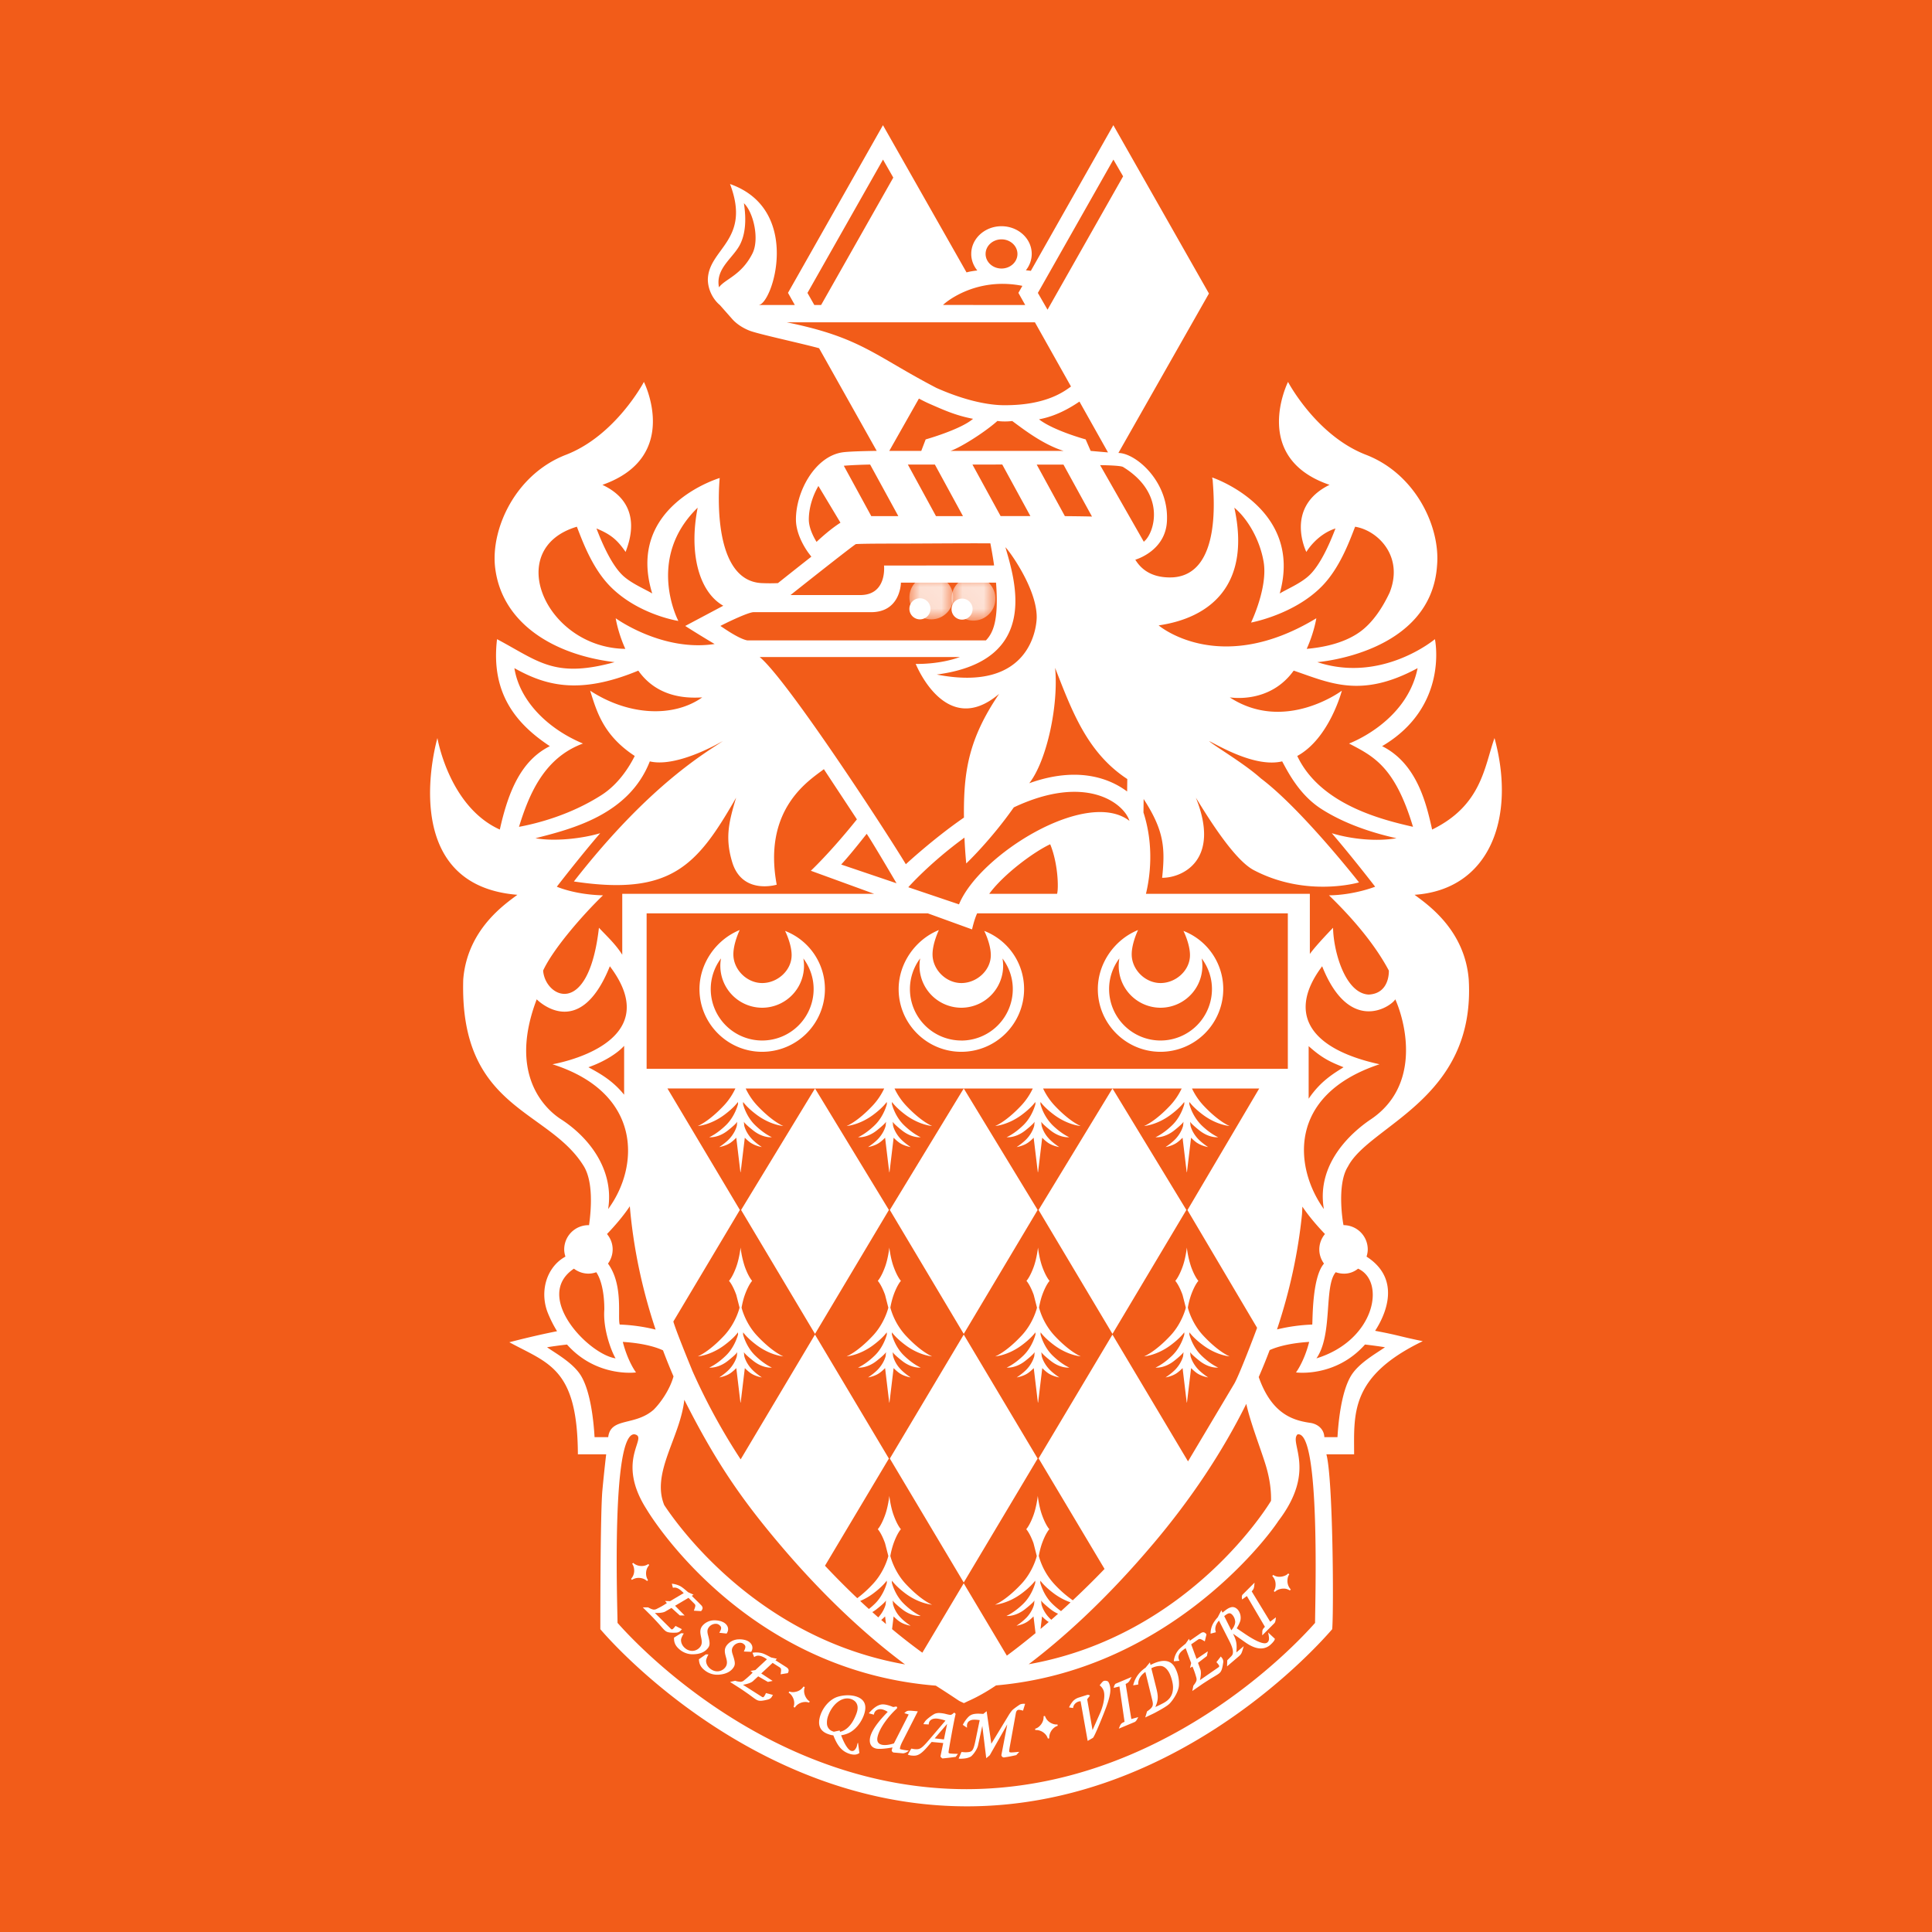 <svg viewBox="0 0 90 90" xmlns="http://www.w3.org/2000/svg" xmlns:xlink="http://www.w3.org/1999/xlink"><defs><path d="M0 1.021a1.02 1.02 0 1 1 2.04-.002A1.02 1.02 0 0 1 0 1.021" id="a"/><path d="M0 1.021a1.02 1.02 0 1 1 2.04 0 1.02 1.02 0 1 1-2.04 0" id="c"/></defs><g fill="none" fill-rule="evenodd"><path fill="#F25C19" fill-rule="nonzero" d="M0 0h90v90H0z"/><path d="M31.496 76.055a.285.285 0 0 0 .207-.09c.008-.008.014-.016.02-.024l.014-.015.031-.032-.3-.152-.016.021a1.092 1.092 0 0 1-.088.102c-.025.026-.047.038-.065.038-.022 0-.044-.021-.064-.042l-.728-.724c.215.008.39-.014.48-.064l.294-.17.387.35.225.003-.445-.453.624-.37.265.265c.069.068.075.096 0 .294l-.015.04.337.02.01-.012c.083-.095.079-.18-.011-.27l-.432-.43.083-.053-.253-.114c-.211-.183-.306-.255-.39-.296a1.125 1.125 0 0 0-.322-.096l-.047-.007.049.19.03-.005a.3.3 0 0 1 .047-.004c.112 0 .234.066.365.197l.063.06-.637.377-.232-.01.083.1a3.792 3.792 0 0 1-.46.263.297.297 0 0 1-.135.04c-.074 0-.16-.04-.272-.1l-.008-.004h-.246l.38.378a13.146 13.146 0 0 1 .472.509c.057.066.102.117.139.153.096.096.17.14.436.14.037 0 .079 0 .125-.003m1.487.115c-.056-.21-.023-.295.066-.4a.418.418 0 0 1 .29-.128c.069 0 .129.021.177.064.099.084.102.151.015.312l-.023.043.34.037.011-.017c.118-.183.042-.351-.07-.447-.159-.138-.41-.152-.482-.154h-.02a.732.732 0 0 0-.558.246c-.146.17-.108.354-.071.533.036.172.07.334-.058.48a.47.47 0 0 1-.356.166.521.521 0 0 1-.34-.136c-.169-.145-.195-.335-.172-.428a.992.992 0 0 1 .095-.206l.024-.044-.12-.01-.333.206v.018c-.002.222.07.37.253.528a.938.938 0 0 0 .676.228c.278-.01.49-.097.627-.257.125-.144.13-.25.029-.635m1.162 1.542c.116-.151.114-.26-.012-.636-.069-.205-.042-.292.042-.403a.413.413 0 0 1 .3-.146c.061 0 .116.018.161.053.104.078.111.145.035.311l-.02.044.342.014.01-.017c.106-.189.019-.352-.1-.442-.146-.111-.361-.123-.447-.123l-.042.001a.726.726 0 0 0-.561.281c-.136.18-.086.36-.038.537.047.169.091.328-.026.484a.473.473 0 0 1-.376.188c-.11 0-.22-.04-.318-.115-.178-.134-.217-.322-.199-.416a.933.933 0 0 1 .083-.212L33 77.07l-.12-.002-.321.226v.018c.014.222.095.365.288.512a.933.933 0 0 0 .688.184c.274-.027.484-.13.61-.296m2.491-.045-.513-.327.069-.07-.27-.058c-.245-.133-.354-.183-.447-.206a1.05 1.05 0 0 0-.382-.02l-.04.006.079.201.033-.02c.122-.08.288-.054.49.075l.073.047-.54.503-.229.04.102.08a3.96 3.96 0 0 1-.393.354.26.26 0 0 1-.18.073.903.903 0 0 1-.232-.045l-.007-.003-.24.054.45.288c.099.063.32.217.413.282l.143.105c.076.057.137.101.183.13.062.04.123.074.23.074.08 0 .188-.019.347-.06a.281.281 0 0 0 .197-.158l.01-.019.026-.037-.328-.087-.01.025a.77.77 0 0 1-.065.119c-.033.05-.056.05-.063.05-.02 0-.041-.013-.064-.027l-.866-.552c.213-.037.377-.095.458-.165l.25-.229.452.26.22-.047-.53-.347.53-.493.316.201c.08.052.093.08.062.287l-.006.044.333-.054.008-.013c.06-.109.038-.191-.069-.261m3.264 2.147c-.226.616-.537.81-.768.861l-.016-.062-.275.058-.043-.017a.389.389 0 0 1-.273-.328.899.899 0 0 1 .06-.412c.171-.469.533-.795.882-.795.065 0 .13.01.193.034.127.046.406.203.24.66Zm.021-.773c-.26-.094-.607-.09-.902.003-.383.123-.671.499-.787.817-.091.25-.1.457-.026.616.062.134.182.234.358.298.045.018.13.045.171.052l.012.002c.026.004.049.008.073.01.161.411.345.711.707.843a.78.78 0 0 0 .267.056c.085 0 .16-.022.225-.067l.015-.01-.064-.474c-.031 0-.049.156-.067.195-.075.16-.156.216-.27.174-.05-.019-.227-.124-.45-.72.122-.018.238-.052.345-.101.296-.133.575-.46.712-.835.158-.435.05-.724-.319-.859m2.341 2.499a2.261 2.261 0 0 1-.304-.052c-.023-.006-.03-.011-.032-.016-.009-.012.003-.062.008-.083.022-.094.063-.18.135-.32l.686-1.347-.047-.005c-.396-.04-.44-.04-.54.05l-.042.038.204.062-.687 1.347c-.22.072-.427.094-.558.064-.185-.042-.251-.166-.203-.376.096-.42.517-.961.868-1.286.022-.018.035-.032.04-.053a.055.055 0 0 0-.006-.044.045.045 0 0 0-.03-.02l-.01-.001a.257.257 0 0 0-.051.008c-.024.004-.053.01-.086.014a1.84 1.84 0 0 0-.278-.095.879.879 0 0 0-.198-.029.496.496 0 0 0-.161.028c-.181.06-.352.223-.464.348l-.034.04.235.064.008-.033c.037-.164.177-.223.295-.223.03 0 .06.003.09.01a.828.828 0 0 1 .253.116c-.314.322-.724.781-.816 1.177-.024.105-.037.255.038.375.05.079.13.132.24.157.041.01.096.014.164.014.193 0 .447-.038.596-.068l-.036.133v.005a.12.12 0 0 0 .087.1l.44.038.008.001a.495.495 0 0 0 .204-.08l.06-.048-.076-.01m1.858-1.233-.148.723-.43-.05.578-.673Zm.178 1.382c-.058-.006-.092-.016-.103-.028-.008-.009-.009-.024-.007-.052.01-.11.256-1.49.326-1.751l.005-.018-.064-.062-.023.018c-.088.074-.124.093-.173.088-.055-.004-.122-.021-.19-.038a1.437 1.437 0 0 0-.261-.044.565.565 0 0 0-.238.023c-.104.039-.29.182-.382.262a.648.648 0 0 0-.15.188l-.023.043.248.014.003-.03c.016-.171.165-.264.397-.242.09.01.274.05.38.094l-.753.883c-.37.433-.443.467-.691.444a.344.344 0 0 1-.056-.009l-.07-.012-.022-.002-.143.246-.019.035.039.012a.568.568 0 0 0 .143.03c.231.022.386-.001.752-.43l.176-.204.541.05-.128.614.001.007c.011.044.047.068.08.089l.009.007h.01c.193-.018.348-.037.594-.07l.014-.002.105-.14-.124-.004a2.463 2.463 0 0 1-.203-.01m3.361-2.319a.532.532 0 0 0-.128.025c-.035.013-.329.22-.382.28a1.933 1.933 0 0 0-.17.242l-.799 1.313-.219-1.515-.154.126a2.07 2.07 0 0 1-.092-.005c-.066-.003-.136-.008-.197-.005-.16.008-.29.036-.402.146-.094.094-.19.228-.252.349l-.014.024.198.135-.003-.065c-.005-.103.025-.181.09-.235a.383.383 0 0 1 .224-.073c.094-.004.215.01.279.019l-.2.968c-.104.498-.16.515-.434.53h-.016a1.97 1.97 0 0 1-.175-.012l-.023-.003-.132.307.042.005a.33.33 0 0 0 .053.005l.034-.002c.201-.01.296-.03.42-.09.084-.04.307-.32.352-.525l.2-.915.184 1.506.164-.138.815-1.436-.273 1.424a.12.12 0 0 0 .114.115 5.77 5.77 0 0 0 .57-.108l.01-.002.139-.152-.081.006-.089.009c-.064.005-.129.012-.186.013-.11.004-.115-.029-.116-.065a2.765 2.765 0 0 1 .036-.236l.275-1.52c.018-.107.063-.162.14-.165a.8.8 0 0 1 .163.03l.032.011.097-.318-.038-.003a.285.285 0 0 0-.056 0m3.958-1.037-.01-.007a.267.267 0 0 0-.173-.025c-.042.014-.07.027-.189.184l-.017.023.02.02a.529.529 0 0 1 .166.241c.096.303-.068.81-.169 1.036l-.35.79-.25-1.437.131-.17-.033-.019a.133.133 0 0 0-.108-.01l-.392.124a.634.634 0 0 0-.249.153 1.138 1.138 0 0 0-.176.264l-.019.038.189.03.005-.031c.027-.161.17-.247.248-.271a.726.726 0 0 1 .097-.017l.33 1.85.243-.141c.075-.044.514-1.142.617-1.423.223-.612.227-.848.156-1.071a.38.38 0 0 0-.067-.131m.82.113c.134-.062.16-.104.236-.247l.042-.078-.744.313c-.034.023-.07.095-.08.146l-.01.049.267-.067.238 1.646c-.156.072-.172.088-.238.248l-.03.072.736-.308c.046-.019.088-.07.137-.164l.032-.065-.322.089-.264-1.634m1.423.177-.227-.907a.92.92 0 0 1 .428-.11c.197.01.327.177.402.315.094.175.175.466.18.65.015.456-.232.65-.45.767a5.873 5.873 0 0 1-.373.182c.154-.345.132-.53.04-.897Zm-.264-1.062-.03-.12-.202.248a1.767 1.767 0 0 0-.208.168 1.315 1.315 0 0 0-.356.604l-.013.049.236-.037v-.028c-.006-.208.109-.401.333-.56l.32 1.313c.06.246.039.333-.232.52l-.01.006-.084.283.066-.032c.048-.024.096-.046.143-.068.096-.045.196-.091.293-.145.323-.174.506-.287.61-.38.122-.11.426-.514.456-.856a1.53 1.53 0 0 0-.188-.848c-.195-.361-.581-.406-1.134-.117m3.311-.347-.01-.014-.025-.035-.206.266.019.02c.029.03.06.07.085.105.05.073.02.093-.027.127l-.845.585c.05-.213.058-.387.025-.484l-.115-.32.414-.318.043-.22-.524.355-.251-.68.308-.213c.037-.026.062-.036.089-.036.045 0 .102.03.2.088l.037.023.079-.327-.01-.013c-.077-.098-.16-.11-.266-.037l-.5.347-.038-.09-.158.226c-.219.176-.307.256-.362.332a.958.958 0 0 0-.185.451l-.003.038.261-.023-.017-.04c-.074-.174.003-.336.235-.498l.073-.05.256.694-.053.226.114-.064c.08.19.126.324.175.5.04.132.014.205-.133.39l-.05.25.44-.306c.088-.06.281-.184.42-.272l.168-.1c.075-.044.133-.08.175-.109.126-.087.183-.158.235-.527a.281.281 0 0 0-.073-.247m.633-1.652c-.004.138-.092.288-.181.384l-.33-.66c.115-.093.187-.132.246-.132.048 0 .092.027.143.086a.521.521 0 0 1 .123.322Zm1.553.583c.04.211.028.297-.055.368-.131.114-.499-.029-1.066-.415l-.359-.244c.05-.086.14-.25.168-.36a.593.593 0 0 0-.112-.498c-.099-.116-.221-.157-.344-.116-.105.035-.178.078-.376.245l-.053-.111-.17.327a1.47 1.47 0 0 0-.135.167.973.973 0 0 0-.197.554v.041l.246-.066-.01-.031c-.048-.172.009-.355.155-.51l.495.976c.225.446.162.596.083.677l-.192.195-.01.283.527-.45c.136-.115.152-.153.22-.39l.03-.101-.344.291c.03-.356.021-.525-.157-.874l.552.39c.283.201.527.299.746.299a.66.66 0 0 0 .44-.165c.001-.002.198-.172.21-.268l.004-.017-.315-.294.019.097" fill="#FFF" fill-rule="nonzero"/><path d="m59.17 75.545-.861-1.413c.097-.103.11-.152.125-.318l.008-.088-.57.57c-.023.035-.028.117-.018.166l.01.048.22-.16.841 1.433c-.12.127-.124.149-.124.32v.078l.562-.563c.036-.035.056-.097.066-.203l.007-.073-.267.203" fill="#FFF" fill-rule="nonzero"/><path d="M60.431 35.216c1.496-.814 2.078-3.042 2.078-3.042s-2.653 1.988-5.222.313c.093.01 1.872.296 2.978-1.247 1.681.57 3.132 1.311 5.772-.115-.506 2.53-3.194 3.511-3.194 3.511 1.15.6 2.137 1.08 2.98 3.88-1.395-.319-4.313-1.016-5.392-3.3Zm.531 15.967v-2.45c.634.57 1.02.741 1.626.983-.442.281-1.068.638-1.626 1.467Zm2.829 1.005c-.66.46-2.5 1.914-2.12 4.135-1.359-1.885-1.758-5.301 2.593-6.746-3.31-.724-4.301-2.4-2.673-4.565 1.264 3.18 3.189 1.9 3.408 1.54.558 1.276 1.14 4.118-1.208 5.636Zm-.526 6.911c1.301.59.794 3.334-1.94 4.179.773-1.112.34-3.359.898-4.013.115.04.593.194 1.042-.166Zm1.253 3.661c-.445.31-1.242.749-1.595 1.35-.438.748-.576 2.101-.618 2.839h-.612c-.013-.39-.33-.626-.668-.668-.795-.117-1.784-.41-2.389-2.133.182-.417.352-.835.51-1.255.436-.197 1.082-.336 1.84-.382-.235.926-.614 1.422-.614 1.422s1.833.253 3.215-1.3c.347.04.671.085.93.127ZM45.014 83.346c-9.073-.008-15.315-6.687-16.247-7.746 0-.653-.306-8.852.788-8.785.691.132-.927 1.169.573 3.505.045.078 4.44 7.481 13.465 8.204.764.483 1.064.7 1.117.724l.193.09.191-.092c.052-.025.589-.247 1.305-.733 7.838-.683 12.49-6.649 13.153-7.662 1.803-2.363.49-3.63.889-4.03 1.082-.24.819 7.856.82 8.78-.934 1.06-7.173 7.737-16.247 7.745ZM28.333 66.949h-.636c-.042-.738-.18-2.091-.618-2.838-.353-.602-1.15-1.04-1.595-1.35.26-.043.583-.088.93-.127 1.381 1.552 3.214 1.299 3.214 1.299s-.379-.496-.615-1.422c.776.047 1.436.19 1.872.393.152.407.315.811.49 1.213-.17.619-.604 1.233-.924 1.552-.882.775-2.005.34-2.118 1.28Zm-1.598-7.85c.19.144.422.231.677.231.129 0 .25-.025.365-.065.231.34.375.962.375 1.734-.071.927.337 1.967.524 2.279-1.272-.194-3.857-2.894-1.94-4.179Zm2.34-10.381-.001 2.278c-.561-.697-1.203-1.028-1.663-1.28.76-.266 1.37-.667 1.664-.998Zm-2.866 3.47c-.136-.092-2.763-1.552-1.207-5.635 0 0 1.974 2.031 3.407-1.541 2.775 3.667-2.673 4.565-2.673 4.565 4.186 1.334 4.06 4.764 2.593 6.746.275-1.712-.749-3.215-2.12-4.135Zm.946-17.552c-1.685-.704-2.96-2.023-3.192-3.511 1.39.775 2.96 1.283 5.772.115.948 1.346 2.445 1.275 2.978 1.247-1.352.955-3.447.848-5.222-.313.305.956.599 2.07 2.078 3.042-.238.475-.735 1.297-1.537 1.813-1.445.928-2.982 1.326-3.855 1.488.499-1.626 1.221-3.23 2.978-3.88Zm-.282-10.1c.28.727.727 1.935 1.544 2.77 1.303 1.33 3.184 1.62 3.184 1.62s-1.54-2.904.899-5.277c-.415 2.103.051 3.92 1.193 4.568l-1.773.942s.702.449 1.37.841c-2.442.373-4.608-1.199-4.608-1.199s.098.656.448 1.425c-3.697-.047-5.722-4.658-2.257-5.69Zm8.235 3.981h5.474c1.277 0 1.384-1.184 1.386-1.376h4.431c.141 1.804-.157 2.362-.472 2.692H34.818c-.421-.075-1.192-.635-1.259-.674.181-.1 1.287-.642 1.55-.642Zm4.757-3.17c.114-.01.499-.024 1.802-.024 1.315 0 3.067-.02 4.468-.012.057.292.12.647.174 1.03l-5.128.004s.155 1.375-1.109 1.375h-3.247c1.424-1.131 2.786-2.199 3.04-2.373ZM37.678 24.2c0-.513.167-1.087.447-1.561l1.027 1.71c-.445.282-.913.704-1.114.894-.133-.216-.36-.642-.36-1.043Zm2.856-2.56 1.313 2.402h-1.26l-1.279-2.345c.003 0 .416-.04 1.226-.057Zm-3.883-6.625h11.56l1.68 2.99c-.319.232-1.167.883-3.12.871-.385 0-1.477-.063-3.15-.806-2.911-1.518-3.51-2.35-6.97-3.055Zm4.483-7.581.479.839-3.363 5.936h-.315l-.32-.564 3.519-6.211Zm6.493 5.881-.186.328.318.565-3.828-.002c.033-.05 1.469-1.333 3.696-.89Zm-.972-2.165c.41 0 .742.305.742.68 0 .375-.332.679-.742.679s-.742-.304-.742-.68c0-.374.332-.679.742-.679Zm5.212-3.716.452.78-3.521 6.213-.45-.782 3.519-6.211Zm.45 14.32c2.05 1.26 1.451 3.105.966 3.482l-2.035-3.568c.126.002.953.012 1.069.086Zm1.017 3.45a.601.601 0 0 1-.03-.05.627.627 0 0 0 .04.04.422.422 0 0 1-.01.01Zm-11.57 15.942-2.578-.873c.255-.28.524-.59 1.188-1.43.218.303 1.39 2.303 1.39 2.303Zm.894-10.22s1.397 3.515 3.885 1.397c-1.421 2.1-1.662 3.607-1.638 5.763-1.423.98-2.707 2.173-2.707 2.173-1.025-1.692-5.562-8.634-6.81-9.652h9.331c-1 .362-2.061.32-2.061.32Zm4.179-5.432c.118.09 1.457 1.882 1.457 3.255 0 .458-.29 3.526-4.656 2.674 4.874-.645 3.63-4.422 3.199-5.93Zm-.147-3.854L48 24.042h-1.387l-1.312-2.4 1.39-.003Zm4.117-.636-.233-.535s-1.497-.409-2.173-.935c.803-.15 1.449-.532 1.884-.827l1.33 2.368c-.026 0-.808-.07-.808-.07Zm-1.2 3.04-1.312-2.4h1.246l1.329 2.42c-.316-.013-1.263-.02-1.263-.02Zm2.9 12.827c-.479-.353-1.956-1.318-4.56-.385.82-1.047 1.373-3.646 1.204-5.375.797 2.047 1.506 3.961 3.363 5.18l-.008.58Zm-3.266 4.768h-3.16c.666-.911 2.078-1.956 2.841-2.31.363.872.4 2.049.32 2.31Zm-4.567.49-2.362-.798s.986-1.122 2.616-2.311c.032.714.084 1.203.084 1.203s1.131-1.069 2.215-2.612c3.38-1.594 5.14-.176 5.387.628-1.99-1.537-6.992 1.575-7.94 3.89Zm-.394-21.125c.426-.139 1.549-.83 2.184-1.394.25.038.52.024.69.003.446.323 1.392 1.079 2.389 1.391H44.28Zm-2.853 0 1.38-2.437c.185.099.353.182.492.243.596.258 1.192.542 2.03.7-.58.503-2.208.96-2.208.96l-.204.534h-1.49Zm2.123.636 1.309 2.403h-1.257l-1.31-2.403h1.258ZM28.987 44.475c-.318-.498-.675-.82-1.086-1.256-.489 4.269-2.512 3.235-2.6 1.994.472-1.023 1.872-2.621 2.789-3.505-1.32-.031-2.151-.402-2.151-.402s1.073-1.392 2.02-2.492c-.85.252-2.115.394-3.014.234 1.665-.428 4.348-1.078 5.326-3.58.88.213 2.251-.297 3.405-.948-.72.5-3.376 1.97-6.942 6.542 4.537.686 5.749-.748 7.557-3.903-.333 1.112-.525 1.853-.186 2.989.463 1.559 2.077 1.064 2.077 1.064-.665-3.573 1.569-4.89 2.197-5.381.387.59 1.387 2.101 1.539 2.338-1.246 1.555-2.146 2.394-2.146 2.394l2.95 1.075H28.987v2.837Zm-.71 13.01c.336-.35.75-.822 1.063-1.293l.002.036c.17 1.935.574 3.84 1.199 5.71a8.132 8.132 0 0 0-1.672-.235c-.111-.347.183-1.844-.547-2.84a1.12 1.12 0 0 0 .218-.66c0-.274-.1-.522-.264-.717ZM40.753 74.71c-.098.096-.19.175-.276.243-.134-.12-.27-.246-.406-.374a2.89 2.89 0 0 0 .606-.348c.467-.348.63-.599.63-.599l.006.099s-.134.563-.56.98Zm.52.944c-.073-.062-.146-.127-.222-.19.105-.086.18-.165.18-.165l.042.355Zm-.016-.914s-.06.29-.33.59l-.013.014c-.092-.08-.185-.163-.278-.247.066-.038.134-.082.203-.138.43-.338.434-.409.434-.409l-.016.19Zm-9.379-9.533c1.426 2.821 2.596 4.547 4.426 6.713 2.266 2.682 4.324 4.473 5.857 5.615-6.764-1.186-10.48-6.305-11.218-7.422-.616-1.504.745-3.155.935-4.906Zm21.84 6.713c1.78-2.107 3.227-4.285 4.339-6.523.19.87.664 2.073.897 2.83.226.733.266 1.311.255 1.687l-.003.005c-.04.07-3.753 6.267-11.286 7.608 1.507-1.143 3.54-2.933 5.797-5.607Zm-4.698 2.79c-.426-.416-.56-.979-.56-.979l.005-.099s.163.25.631.6c.284.21.557.337.774.412-.15.14-.298.276-.443.408a3.492 3.492 0 0 1-.407-.342Zm-.166.848c-.13.112-.257.221-.382.326l.07-.585s.115.123.26.227a.558.558 0 0 0 .052.032Zm-.008-.228c-.27-.3-.33-.59-.33-.59l-.017-.19s.005.07.434.41c.126.1.246.167.356.214-.105.094-.212.192-.315.281a1.468 1.468 0 0 1-.128-.125Zm9.714-13.475c-.065.188-.852 2.262-1.07 2.615l-2.148 3.606-3.52-5.906-3.44 5.767 3.072 5.15c-.504.526-1 1.01-1.48 1.461a5.284 5.284 0 0 1-.868-.763 3.158 3.158 0 0 1-.713-1.297h-.004c.032-.174.082-.398.155-.6.176-.485.337-.65.337-.65v-.004s-.161-.166-.337-.653c-.146-.4-.2-.897-.2-.897s-.055.497-.2.897c-.176.487-.337.653-.337.653v.003s.161.166.338.652l.153.6h-.001s-.163.702-.717 1.296c-.727.78-1.23.968-1.23.968s.593-.039 1.241-.522c.467-.348.632-.599.632-.599l.004.099s-.134.563-.56.98c-.434.423-.784.565-.784.565s.406.052.87-.317c.43-.338.436-.409.436-.409l-.018.19s-.06.29-.329.59a2.82 2.82 0 0 1-.49.403s.305-.043.533-.207c.145-.104.26-.227.26-.227l.094.779c-.488.403-.94.756-1.336 1.048l-2.009-3.37-1.928 3.233a27.563 27.563 0 0 1-1.41-1.098l.072-.592s.115.123.26.227c.228.164.533.207.533.207s-.305-.195-.49-.403a1.42 1.42 0 0 1-.33-.59l-.017-.19s.005.07.435.41c.465.368.87.316.87.316s-.349-.142-.783-.566c-.426-.416-.56-.979-.56-.979l.005-.099s.164.25.63.6c.649.482 1.241.521 1.241.521s-.502-.188-1.23-.968c-.553-.594-.715-1.297-.715-1.297h-.003a3.76 3.76 0 0 1 .155-.6c.176-.485.337-.65.337-.65v-.004s-.161-.166-.337-.653c-.147-.4-.2-.897-.2-.897s-.054.497-.2.897c-.175.487-.337.653-.337.653v.003s.162.166.337.652l.154.6h-.002s-.162.702-.715 1.296a5.531 5.531 0 0 1-.731.665 36.915 36.915 0 0 1-1.504-1.512l2.977-4.993-3.443-5.775-3.462 5.813a28.882 28.882 0 0 1-2.266-4.162v-.006c-.164-.398-.759-1.856-.87-2.253l3.099-5.198-3.373-5.658h3.164c-.11.235-.279.518-.523.78-.727.78-1.23.968-1.23.968s.593-.039 1.24-.522c.469-.349.632-.599.632-.599l.004.098s-.133.565-.559.98c-.434.423-.783.565-.783.565s.405.053.87-.315c.429-.34.434-.41.434-.41l-.017.19s-.06.288-.33.59c-.184.207-.49.403-.49.403s.306-.045.534-.207c.144-.104.26-.228.26-.228l.192 1.604h.012l.193-1.604s.115.124.26.228a1.4 1.4 0 0 0 .534.207s-.305-.196-.49-.403c-.27-.302-.33-.59-.33-.59l-.018-.19s.006.07.435.41c.464.368.87.315.87.315s-.348-.142-.784-.565c-.425-.415-.56-.98-.56-.98l.006-.098s.163.25.631.599c.649.483 1.24.522 1.24.522s-.502-.189-1.23-.968a3.083 3.083 0 0 1-.523-.78h6.453a3.08 3.08 0 0 1-.523.78c-.727.78-1.23.968-1.23.968s.592-.039 1.241-.522c.468-.349.63-.599.63-.599l.006.098s-.134.565-.56.98c-.434.423-.782.565-.782.565s.405.053.87-.315c.428-.34.433-.41.433-.41l-.017.19s-.06.288-.33.59c-.185.207-.49.403-.49.403s.305-.045.533-.207c.145-.104.26-.228.26-.228l.193 1.604h.013l.192-1.604s.115.124.26.228c.229.162.534.207.534.207s-.305-.196-.49-.403c-.27-.302-.33-.59-.33-.59l-.018-.19s.006.07.435.41c.465.368.87.315.87.315s-.348-.142-.782-.565c-.427-.415-.56-.98-.56-.98l.004-.098s.163.25.63.599c.65.483 1.242.522 1.242.522s-.503-.189-1.23-.968a3.098 3.098 0 0 1-.524-.78h6.441a3.087 3.087 0 0 1-.524.78c-.727.78-1.228.968-1.228.968s.59-.039 1.24-.522c.468-.349.63-.599.63-.599l.005.098s-.133.565-.559.98c-.435.423-.784.565-.784.565s.406.053.871-.315c.429-.34.433-.41.433-.41l-.017.19s-.06.288-.329.59c-.185.207-.49.403-.49.403s.305-.045.533-.207c.146-.104.26-.228.26-.228l.193 1.604h.012l.193-1.604s.114.124.26.228c.228.162.533.207.533.207s-.305-.196-.49-.403a1.424 1.424 0 0 1-.33-.59l-.018-.19s.006.07.435.41c.465.368.87.315.87.315s-.348-.142-.783-.565a2.253 2.253 0 0 1-.56-.98l.005-.098s.163.25.631.599c.65.483 1.24.522 1.24.522s-.501-.189-1.229-.968a3.087 3.087 0 0 1-.523-.78h6.456a3.096 3.096 0 0 1-.523.78c-.728.78-1.23.968-1.23.968s.592-.039 1.24-.522c.468-.349.632-.599.632-.599l.004.098s-.133.565-.559.98c-.435.423-.784.565-.784.565s.405.053.871-.315c.429-.34.434-.41.434-.41l-.018.19s-.06.288-.329.59c-.185.207-.49.403-.49.403s.305-.045.533-.207c.145-.104.26-.228.26-.228l.193 1.604h.012l.192-1.604s.116.124.26.228a1.4 1.4 0 0 0 .534.207s-.305-.196-.49-.403c-.27-.302-.33-.59-.33-.59l-.018-.19s.006.07.435.41c.464.368.872.315.872.315s-.35-.142-.785-.565a2.253 2.253 0 0 1-.56-.98l.005-.098s.163.25.632.599c.648.483 1.24.522 1.24.522s-.502-.189-1.23-.968a3.109 3.109 0 0 1-.523-.78h3.132l-3.343 5.665 3.244 5.484Zm1.432-19.308v7.24h-29.87v-7.24H43.22l2.062.748s.099-.455.237-.748h14.475Zm1.685 16.316c-.56.634-.523 2.62-.547 2.84a8.23 8.23 0 0 0-1.642.227c.587-1.76.98-3.552 1.165-5.372l.017-.349c.311.466.72.93 1.052 1.277a1.122 1.122 0 0 0-.264.716c0 .247.083.475.219.661Zm-8.402-21.642c.963 1.484 1.006 2.297.862 3.67.942.006 2.742-.82 1.571-3.732.54.876 1.77 2.886 2.695 3.373 2.465 1.296 4.905.573 4.905.573s-2.67-3.412-4.572-4.844c-.778-.702-2.186-1.522-2.413-1.74.387.178 2.139 1.252 3.405.946.27.495.796 1.554 1.82 2.213 1.125.723 2.455 1.135 3.505 1.368-.91.159-2.082.05-3.013-.234.947 1.1 2.02 2.492 2.02 2.492s-.972.388-2.15.402c.915.884 2.069 2.15 2.788 3.505 0 0 .06 1.068-.939 1.118-1.09-.055-1.639-1.994-1.66-3.112 0 0-.788.81-1.081 1.22v-2.802h-7.635c.179-.744.395-2.208-.116-3.79l.008-.626ZM57.5 23.649c.623.52 1.192 1.498 1.365 2.527.203 1.197-.586 2.825-.586 2.825s2.001-.364 3.303-1.694c.818-.836 1.264-2.045 1.544-2.77 1.06.17 2.282 1.385 1.607 3.07-.327.695-.78 1.393-1.379 1.826-.758.547-1.764.731-2.483.793.349-.77.448-1.425.448-1.425-4.525 2.745-7.345.332-7.345.332 2.372-.345 4.316-1.849 3.526-5.484ZM35.049 11.813c-.518 1.022-1.275 1.182-1.555 1.572-.178-.873.657-1.36.98-1.995.338-.666.244-1.5.18-1.924.444.42.735 1.678.395 2.347ZM69.62 34.381c-.475 1.334-.592 3.133-2.906 4.263-.255-1.13-.676-3.06-2.33-3.885 3.135-1.845 2.46-4.984 2.46-4.984s-2.46 2.065-5.478 1.07c.013-.003 5.296-.399 5.577-4.496.162-1.788-.987-4.266-3.312-5.164-2.306-.89-3.625-3.382-3.63-3.394 0 0-1.767 3.53 1.934 4.795-2.125 1.045-1.08 3.126-1.08 3.126s.463-.805 1.356-1.094c-.303.799-.715 1.681-1.185 2.15-.398.398-1.082.676-1.412.88 1.118-3.99-3.148-5.406-3.148-5.406l.026.128c.029.572.458 4.36-1.84 4.525-.956.049-1.478-.349-1.765-.822 0 0 1.448-.405 1.476-1.86.062-1.798-1.456-3.107-2.264-3.112l4.218-7.428-4.453-7.841-3.843 6.785a6.802 6.802 0 0 0-.232-.027 1.22 1.22 0 0 0 .273-.762c0-.712-.63-1.29-1.408-1.29-.778 0-1.41.578-1.41 1.29 0 .29.107.556.283.772-.2.023-.375.052-.502.09l-3.893-6.858-4.424 7.81.318.566h-1.695c.652 0 2.07-4.443-1.324-5.636 1.001 2.626-1.006 3.006-1.033 4.455.008.505.271.945.56 1.183l.587.665c.089.1.343.35.8.53.422.163 2.372.58 3.235.816l2.685 4.782c-1.151.018-1.495.05-1.646.077-1.247.223-2.117 1.823-2.117 3.119 0 .826.619 1.605.62 1.605l.098.128c-.413.324-.925.728-1.557 1.232-.23.01-.487.012-.781-.002-2.256-.14-1.991-4.245-1.931-4.895 0 0-4.4 1.301-3.143 5.38-.33-.203-1.014-.48-1.412-.878-.47-.47-.882-1.353-1.186-2.151.69.283.98.549 1.358 1.094.137-.393.892-2.2-1.081-3.126 3.692-1.3 1.933-4.795 1.933-4.795-.005.012-1.323 2.504-3.63 3.394-2.324.898-3.473 3.376-3.31 5.164.255 2.601 2.635 4.143 5.576 4.496-2.807.77-3.538-.04-5.478-1.07-.297 2.508.87 3.934 2.46 4.984-1.304.653-1.92 2.034-2.33 3.885-2.37-1.07-2.907-4.263-2.907-4.263s-2.012 6.842 3.725 7.302c-.565.426-2.333 1.606-2.522 3.94-.183 6.086 3.988 6.022 5.625 8.718.425.716.346 1.947.235 2.735-.01 0-.019-.003-.029-.003a1.13 1.13 0 0 0-1.128 1.13c0 .117.023.228.057.335-.25.137-.465.33-.633.58-.392.577-.462 1.365-.182 2.056.128.313.271.59.425.839-1.18.235-2.223.515-2.223.515 1.83.993 3.176 1.207 3.193 5.22h1.318a67.93 67.93 0 0 0-.178 1.695c-.1 1.146-.094 6.451-.094 6.451s6.834 8.233 17.047 8.252h.016c9.423.007 15.946-6.998 17.03-8.252.075-.849.04-7.016-.271-8.146h1.292c-.002-1.9-.198-3.63 3.198-5.271-1.132-.23-1.04-.26-2.219-.483.15-.242 1.49-2.24-.4-3.456.033-.107.056-.218.056-.336a1.13 1.13 0 0 0-1.128-1.13c-.01 0-.346-1.87.206-2.73.998-1.935 5.958-3.125 5.626-8.719-.19-2.334-1.958-3.514-2.523-3.94 3.48-.235 4.744-3.558 3.724-7.302" fill="#FFF" fill-rule="nonzero"/><path d="m55.405 62.162.004-.097s.163.25.632.598c.648.483 1.24.523 1.24.523s-.502-.19-1.23-.97c-.553-.593-.715-1.296-.715-1.296h-.003a3.77 3.77 0 0 1 .154-.6c.176-.485.338-.651.338-.651v-.003s-.162-.167-.338-.653a4.45 4.45 0 0 1-.199-.897s-.054.497-.2.897c-.176.486-.337.653-.337.653v.003s.16.166.337.652l.154.599h-.002s-.162.703-.715 1.297c-.728.78-1.23.969-1.23.969s.592-.04 1.24-.523c.468-.348.632-.598.632-.598l.004.097s-.133.565-.559.98c-.435.424-.784.565-.784.565s.405.053.871-.315c.429-.339.434-.41.434-.41l-.018.19s-.06.287-.329.59c-.185.207-.49.403-.49.403s.305-.044.533-.207a2.06 2.06 0 0 0 .26-.227l.193 1.603h.012l.192-1.603s.116.123.26.227c.229.163.534.207.534.207s-.305-.196-.49-.403c-.27-.303-.33-.59-.33-.59l-.018-.19s.006.071.435.41c.464.368.872.315.872.315s-.35-.14-.785-.565c-.426-.415-.56-.98-.56-.98m-6.931 0 .003-.097s.164.25.631.598c.65.483 1.241.523 1.241.523s-.502-.19-1.23-.97a3.165 3.165 0 0 1-.714-1.296H48.4c.032-.175.081-.398.154-.6.176-.485.338-.651.338-.651v-.003s-.162-.167-.338-.653c-.145-.4-.2-.897-.2-.897s-.054.497-.199.897c-.176.486-.338.653-.338.653v.003s.162.166.338.652l.153.599h-.002s-.16.703-.716 1.297c-.726.78-1.228.969-1.228.969s.591-.04 1.24-.523c.468-.348.63-.598.63-.598l.005.097s-.133.565-.559.98c-.435.424-.784.565-.784.565s.406.053.871-.315c.43-.339.433-.41.433-.41l-.017.19s-.06.287-.329.59c-.185.207-.49.403-.49.403s.305-.044.534-.207c.145-.104.26-.227.26-.227l.192 1.603h.012l.193-1.603s.115.123.26.227c.228.163.534.207.534.207s-.306-.196-.49-.403c-.27-.303-.33-.59-.33-.59l-.018-.19s.006.071.435.41c.464.368.87.315.87.315s-.348-.14-.784-.565c-.425-.415-.558-.98-.558-.98m-6.926 0 .005-.097s.164.25.631.598c.649.483 1.24.523 1.24.523s-.502-.19-1.229-.97a3.159 3.159 0 0 1-.715-1.296h-.003a3.77 3.77 0 0 1 .154-.6c.176-.485.338-.651.338-.651v-.003s-.162-.167-.338-.653c-.147-.4-.2-.897-.2-.897s-.053.497-.199.897c-.176.486-.338.653-.338.653v.003s.162.166.338.652l.153.599h-.002s-.161.703-.715 1.297c-.727.78-1.23.969-1.23.969s.592-.04 1.241-.523c.468-.348.63-.598.63-.598l.006.097s-.133.565-.56.98c-.434.424-.783.565-.783.565s.406.053.87-.315c.43-.339.434-.41.434-.41l-.017.19s-.06.287-.33.59c-.184.207-.489.403-.489.403s.305-.044.533-.207c.145-.104.26-.227.26-.227l.192 1.603h.012l.193-1.603s.116.123.26.227c.23.163.533.207.533.207s-.304-.196-.488-.403a1.435 1.435 0 0 1-.331-.59l-.018-.19s.006.071.436.41c.464.368.87.315.87.315s-.349-.14-.784-.565c-.426-.415-.56-.98-.56-.98m-6.931 0 .005-.097s.163.25.631.598c.649.483 1.24.523 1.24.523s-.502-.19-1.23-.97c-.553-.593-.714-1.296-.714-1.296h-.003c.032-.175.08-.398.154-.6.176-.485.338-.651.338-.651v-.003s-.162-.167-.338-.653a4.526 4.526 0 0 1-.199-.897s-.055.497-.2.897c-.176.486-.338.653-.338.653v.003s.162.166.338.652l.154.599h-.003s-.162.703-.715 1.297c-.727.78-1.23.969-1.23.969s.593-.04 1.24-.523c.469-.348.632-.598.632-.598l.004.097s-.133.565-.559.98c-.434.424-.783.565-.783.565s.405.053.87-.315c.429-.339.434-.41.434-.41l-.017.19s-.06.287-.33.59c-.184.207-.49.403-.49.403s.306-.044.534-.207c.144-.104.26-.227.26-.227l.192 1.603h.012l.193-1.603s.115.123.26.227c.229.163.534.207.534.207s-.305-.196-.49-.403c-.27-.303-.33-.59-.33-.59l-.018-.19s.006.071.435.41c.464.368.87.315.87.315s-.348-.14-.784-.565c-.425-.415-.56-.98-.56-.98m10.17-13.691a2.398 2.398 0 0 1-2.396-2.395c0-.52.17-1.02.477-1.43a1.953 1.953 0 0 0 1.919 2.298A1.952 1.952 0 0 0 46.7 44.65c.309.41.48.908.48 1.428a2.399 2.399 0 0 1-2.397 2.395Zm1.067-5.104s.305.602.305 1.127c0 .714-.659 1.3-1.372 1.3-.713 0-1.343-.623-1.343-1.336 0-.525.296-1.134.296-1.134-1.108.451-1.875 1.561-1.875 2.752 0 1.61 1.31 2.921 2.922 2.921a2.925 2.925 0 0 0 2.922-2.921 2.9 2.9 0 0 0-1.855-2.71m-10.346 5.105a2.398 2.398 0 0 1-2.396-2.395c0-.52.17-1.02.478-1.43a1.952 1.952 0 0 0 1.918 2.298 1.952 1.952 0 0 0 1.918-2.296c.309.41.479.908.479 1.428a2.398 2.398 0 0 1-2.397 2.395Zm1.068-5.104s.304.602.304 1.127c0 .714-.658 1.3-1.372 1.3-.713 0-1.342-.623-1.342-1.336 0-.525.295-1.134.295-1.134-1.108.451-1.874 1.561-1.874 2.752 0 1.61 1.31 2.921 2.921 2.921a2.925 2.925 0 0 0 2.923-2.921 2.9 2.9 0 0 0-1.855-2.71m17.489 5.105a2.398 2.398 0 0 1-2.396-2.395c0-.52.17-1.02.478-1.43a1.953 1.953 0 0 0 1.918 2.298 1.952 1.952 0 0 0 1.918-2.296c.308.41.478.908.478 1.428a2.398 2.398 0 0 1-2.396 2.395Zm1.068-5.104s.304.602.304 1.127c0 .714-.658 1.3-1.372 1.3-.714 0-1.343-.623-1.343-1.336 0-.525.296-1.134.296-1.134-1.108.451-1.874 1.561-1.874 2.752 0 1.61 1.31 2.921 2.921 2.921a2.925 2.925 0 0 0 2.922-2.921 2.902 2.902 0 0 0-1.854-2.71M42.363 28.36a.49.49 0 1 0 .982.002.49.49 0 0 0-.982-.001" fill="#FFF" fill-rule="nonzero"/><g transform="matrix(1 0 0 -1 42.363 28.852)"><mask id="b" fill="#fff"><use xlink:href="#a"/></mask><g mask="url(#b)" fill="#FFF" fill-rule="nonzero"><path d="M2.04 1.02a1.02 1.02 0 1 0-2.04 0 1.02 1.02 0 0 0 2.04 0"/></g></g><path d="M44.326 28.374a.49.49 0 1 0 .981.002.49.49 0 0 0-.98-.002" fill="#FFF" fill-rule="nonzero"/><g transform="matrix(1 0 0 -1 44.326 28.865)"><mask id="d" fill="#fff"><use xlink:href="#c"/></mask><g mask="url(#d)" fill="#FFF" fill-rule="nonzero"><path d="M2.04 1.02a1.02 1.02 0 1 0-2.038-.001 1.02 1.02 0 0 0 2.039 0"/></g></g><path fill="#FFF" fill-rule="nonzero" d="m48.338 56.365-3.443-5.661-3.443 5.661 3.443 5.774 3.443-5.774m0 11.58-3.443-5.775-3.443 5.775 3.443 5.774 3.443-5.774m6.927-11.58-3.442-5.661-3.443 5.661 3.443 5.774 3.442-5.774m-13.856 0-3.443-5.661-3.443 5.661 3.443 5.774 3.443-5.774M30.202 72.859l.04.047a.775.775 0 0 0-.085.125.51.51 0 0 0-.05.149.62.62 0 0 0 .025.324c.016.04.035.075.056.106l-.047.041a.534.534 0 0 0-.097-.073.626.626 0 0 0-.32-.074.574.574 0 0 0-.287.093l-.04-.048a.565.565 0 0 0 .142-.449.522.522 0 0 0-.09-.255l.049-.04a.422.422 0 0 0 .097.071.595.595 0 0 0 .32.074.543.543 0 0 0 .287-.091m29.066.556.04-.048a.785.785 0 0 0 .137.063.512.512 0 0 0 .156.023.663.663 0 0 0 .315-.081.49.49 0 0 0 .094-.074l.05.04a.529.529 0 0 0-.056.108.563.563 0 0 0-.028.152.573.573 0 0 0 .152.443l-.04.048a.754.754 0 0 0-.137-.063.5.5 0 0 0-.155-.023.659.659 0 0 0-.316.081.614.614 0 0 0-.095.075l-.047-.04a.511.511 0 0 0 .083-.261c.004-.06 0-.12-.012-.176a.534.534 0 0 0-.054-.146.845.845 0 0 0-.087-.12m-21.835 5.148.056.027a.541.541 0 0 0-.016.305.61.61 0 0 0 .064.165.592.592 0 0 0 .088.123.64.64 0 0 0 .094.076l-.027.055a.64.64 0 0 0-.118-.028.61.61 0 0 0-.453.146.75.75 0 0 0-.096.113l-.057-.028a.639.639 0 0 0 .029-.148.574.574 0 0 0-.077-.32.5.5 0 0 0-.182-.198l.028-.058a.459.459 0 0 0 .272.021.571.571 0 0 0 .297-.138.793.793 0 0 0 .098-.113m11.182 1.383.061-.012a.804.804 0 0 0 .067.138.589.589 0 0 0 .253.21.576.576 0 0 0 .145.045.57.57 0 0 0 .12.005l.012.06a.563.563 0 0 0-.11.049.623.623 0 0 0-.274.388.748.748 0 0 0-.012.148l-.061.012a.792.792 0 0 0-.066-.136.608.608 0 0 0-.399-.256.505.505 0 0 0-.12-.004l-.012-.062a.49.49 0 0 0 .231-.147.582.582 0 0 0 .165-.438"/></g></svg>